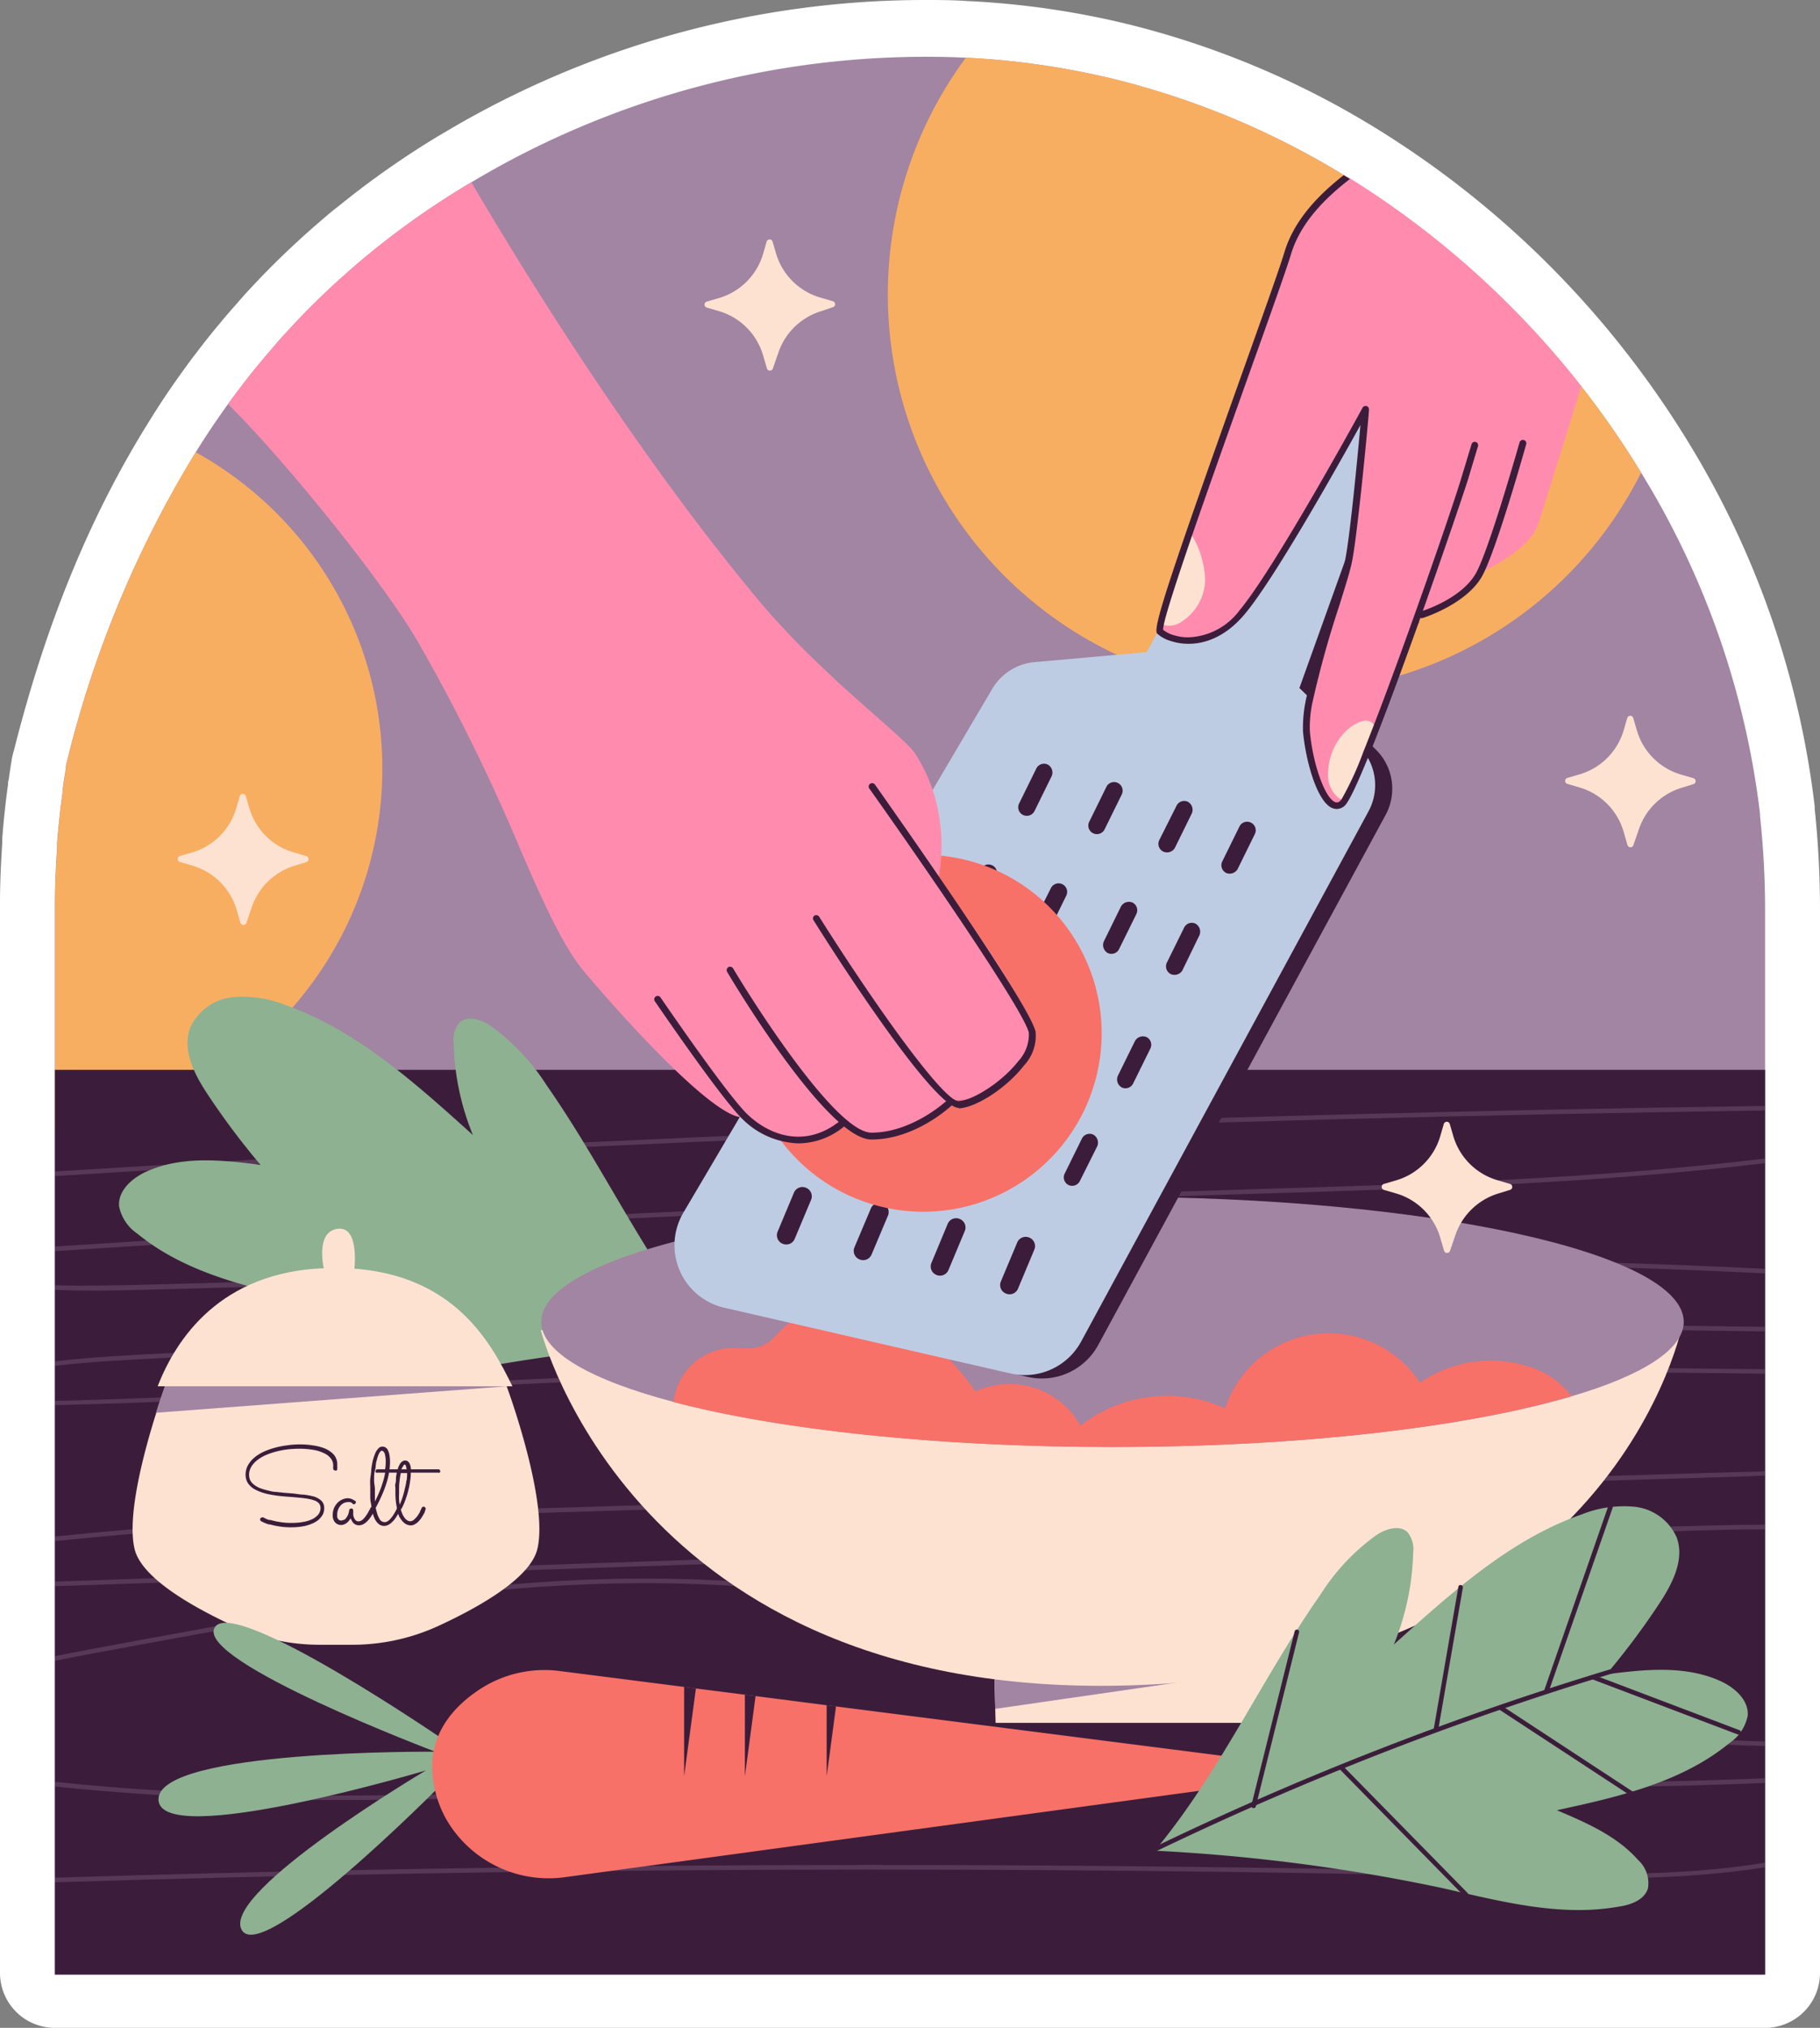 <svg xmlns="http://www.w3.org/2000/svg" viewBox="0 0 198.89 221.47"><rect x="0" y="0" width="198.89" height="221.47" fill="#808080" stroke="none"/><g id="OBJECTS"><path d="M6,221.47a6,6,0,0,1-6-6V99.22c0-.23,0-.45,0-.68,0-2.07.1-4.22.25-6.55l0-.3v-.16c.15-2,.36-3.92.63-5.87,0-.14,0-.31.07-.5.11-.77.22-1.54.35-2.31A7.38,7.38,0,0,1,1.51,82C5,68.16,9.81,56.38,16.31,46c1.17-1.9,2.44-3.79,3.75-5.59.43-.6.88-1.21,1.34-1.8.82-1.09,1.71-2.21,2.66-3.34.46-.56.94-1.12,1.42-1.66s.87-1,1.31-1.49c1.64-1.79,3.22-3.4,4.83-4.91.43-.41.91-.85,1.4-1.3.7-.63,1.39-1.24,2.09-1.84.55-.47,1.15-1,1.77-1.46a96.16,96.16,0,0,1,9.94-7.09c.55-.34,1.1-.68,1.66-1A102.61,102.61,0,0,1,100.89,0c1.63,0,3.28,0,4.9.12h.07a92.94,92.94,0,0,1,17.36,2.51A95.34,95.34,0,0,1,150,13.78l.73.45a103.39,103.39,0,0,1,26.84,24.08,104.78,104.78,0,0,1,6.94,10,98.09,98.09,0,0,1,13.8,39.75s0,.23,0,.28a104.6,104.6,0,0,1,.58,10.87V215.47a6,6,0,0,1-6,6Z" fill="#fff"/><path d="M192.89,99.4V215.65H6V99.4c0-.18,0-.35,0-.53,0-2.12.1-4.22.24-6.3,0-.17,0-.33,0-.5q.21-2.76.59-5.48a1.87,1.87,0,0,1,0-.25c.11-.82.23-1.63.37-2.44a1.87,1.87,0,0,1,0-.25A118,118,0,0,1,21.39,49.39c1.11-1.79,2.29-3.55,3.53-5.26.41-.57.82-1.13,1.25-1.68.8-1.07,1.64-2.12,2.51-3.15.43-.53.88-1,1.33-1.56s.81-.93,1.22-1.38c1.43-1.57,2.92-3.1,4.49-4.57.44-.42.89-.83,1.34-1.24C37.7,30,38.34,29.4,39,28.84s1.07-.91,1.63-1.35A88.82,88.82,0,0,1,50,20.82c.5-.31,1-.62,1.51-.91A96.87,96.87,0,0,1,105.55,6.3h0A86.66,86.66,0,0,1,121.8,8.65a89.27,89.27,0,0,1,25,10.44l.34.21.08.05.26.16A97.87,97.87,0,0,1,172.81,42.2a96.39,96.39,0,0,1,6.53,9.42,91.54,91.54,0,0,1,13,37.3l0,.25A96,96,0,0,1,192.89,99.4Z" fill="#a284a3"/><path d="M35.3,105.65A40,40,0,0,1,32,110a39,39,0,0,1-7.79,6.83c-.74.49-1.49,1-2.26,1.4a39.77,39.77,0,0,1-15.93,5V99.4c0-.18,0-.35,0-.53,0-2.12.1-4.22.24-6.3,0-.17,0-.33,0-.5q.21-2.76.59-5.48a1.87,1.87,0,0,1,0-.25c.11-.82.23-1.63.37-2.44a1.87,1.87,0,0,1,0-.25A118,118,0,0,1,21.39,49.39c.88.49,1.74,1,2.59,1.57A39.5,39.5,0,0,1,35.3,105.65Z" fill="#f8ae61"/><path d="M179.34,51.62A43.46,43.46,0,1,1,105.55,6.3h0A86.66,86.66,0,0,1,121.8,8.65a89.27,89.27,0,0,1,25,10.44l.34.21.08.05.26.16A97.87,97.87,0,0,1,172.81,42.2,96.39,96.39,0,0,1,179.34,51.62Z" fill="#f8ae61"/><rect x="6" y="116.84" width="186.89" height="98.81" fill="#3b1d3b"/><g opacity="0.27"><path d="M192.89,120.78v.5c-62.1.89-124.91,3.3-186.89,7.16v-.5C68,124.08,130.79,121.67,192.89,120.78Z" fill="#a284a3"/><path d="M137.88,129.85c18.1-.55,36.73-1.12,55-3.32v.5c-18.28,2.2-36.9,2.77-55,3.32l-4.47.14C91.14,131.81,48.34,133.88,6,136.64v-.5c42.34-2.76,85.13-4.83,127.42-6.15Z" fill="#a284a3"/><path d="M192.89,149.52v.5h-.14c-43.49-.47-88.47-1-132.66,1-6.3.28-12.7.61-18.9.94-11.56.61-23.37,1.22-35.19,1.5V153c11.81-.29,23.63-.91,35.17-1.52,6.19-.33,12.6-.66,18.9-.94,44.21-2,89.19-1.48,132.69-1Z" fill="#a284a3"/><path d="M190.83,160.74c.67,0,1.36,0,2.06-.09v.5c-.7,0-1.39.07-2,.09L66.48,165c-19.88.6-40.3,1.22-60.48,3.31v-.5c20.18-2.09,40.58-2.71,60.46-3.31Z" fill="#a284a3"/><path d="M192.89,166.52v.5c-3.6,0-7.2.12-10.75.24L6,173.23v-.5l176.12-6C185.68,166.64,189.28,166.52,192.89,166.52Z" fill="#a284a3"/><path d="M133.24,181.32c19.47,4.18,39.51,8.5,59.65,8.86v.5c-20.19-.36-40.26-4.68-59.76-8.87-20.14-4.33-41-8.8-61.84-8.91h-.77c-18.61,0-37.15,3.41-55.09,6.7-3.11.57-6.27,1.15-9.43,1.78v-.51c3.13-.62,6.26-1.19,9.34-1.76,18.21-3.35,37-6.81,56-6.71C92.21,172.51,113.07,177,133.24,181.32Z" fill="#a284a3"/><path d="M192.89,194.21v.51c-7.72.31-15.48.5-23.18.44s-15.72-.36-23.38-.66c-7.42-.29-15.09-.59-22.64-.66-15-.14-30.29.63-45.06,1.37-22.91,1.15-46.59,2.34-69.79.18-.93-.09-1.88-.18-2.84-.29v-.5l2.89.29c23.15,2.16,46.82,1,69.71-.18,14.78-.74,30.07-1.51,45.1-1.37,7.55.07,15.23.37,22.65.66,7.66.3,15.57.61,23.36.66S185.17,194.52,192.89,194.21Z" fill="#a284a3"/><path d="M192.89,203.43v.5c-9.59,1.52-19.62,1.28-28.91,1.06-52.4-1.25-105.45-1.05-158,.58v-.5c52.53-1.63,105.59-1.83,158-.58C173.28,204.71,183.31,205,192.89,203.43Z" fill="#a284a3"/><path d="M192.89,138.57v.5c-46.29-2.28-93.15-.8-138.64.65-12.63.4-25.69.81-38.52,1.14-3,.08-6.33.16-9.73,0v-.49c3.31.1,6.59,0,9.72-.06,12.83-.33,25.89-.74,38.51-1.14C99.73,137.77,146.58,136.29,192.89,138.57Z" fill="#a284a3"/><path d="M192.89,144.91v.5c-58.18-.91-116.94.06-174.93,2.9-3.83.19-7.89.38-12,.86v-.49c4.16-.48,8.23-.69,11.94-.87C75.94,145,134.71,144,192.89,144.91Z" fill="#a284a3"/></g><path d="M77.81,146.46c-7.13-8.55-11.74-18.89-18.12-28A23.5,23.5,0,0,0,53.57,112c-1-.66-2.5-1.15-3.38-.3a3,3,0,0,0-.61,2.26,28,28,0,0,0,2.1,10c-6.18-5.55-12.66-11.46-20.5-14.2a12.46,12.46,0,0,0-5.83-.84,5.7,5.7,0,0,0-4.57,3.35c-.9,2.43.47,5.07,1.9,7.23a81.76,81.76,0,0,0,5.79,7.72c-4.15-.54-8.54-1-12.37.69-1.61.7-3.21,2.08-3.09,3.82a4.72,4.72,0,0,0,2,3c5.26,4.32,12.2,5.89,18.85,7.33-3.21,1.36-6.54,2.8-8.86,5.41a3.5,3.5,0,0,0-1.1,3.12c.39,1.28,1.89,1.81,3.2,2,6.46,1.15,13-.61,19.43-2.06A198.86,198.86,0,0,1,77.81,146.46Z" fill="#8eb191"/><polygon points="142.17 181.52 142.17 188.16 108.8 188.16 108.76 186.63 108.63 181.52 142.17 181.52" fill="#fde2d2"/><polygon points="142.17 181.64 142.17 181.8 108.76 186.63 108.63 181.52 125.42 181.52 142.17 181.64" fill="#a284a3"/><path d="M59.1,145.27s10.05,40.17,63.83,38.81,61-39.71,61-39.71Z" fill="#fde2d2"/><path d="M184,144.37c0,3-4.54,5.85-12.21,8.11-11.37,3.37-29.63,5.55-50.21,5.55-19.26,0-36.49-1.91-47.93-4.91-9-2.37-14.5-5.42-14.5-8.75,0-7.54,27.95-13.66,62.43-13.66S184,136.83,184,144.37Z" fill="#a284a3"/><path d="M171.74,152.48c-11.37,3.37-29.63,5.55-50.21,5.55-19.26,0-36.49-1.91-47.93-4.91a6.67,6.67,0,0,1,5.33-5.79c1.75-.34,3.16.26,4.57-.44,1.1-.55,2-2.06,3.22-2.7a12.31,12.31,0,0,1,8.88-.85c4.59,1.27,8.27,4.74,11,8.62a8.9,8.9,0,0,1,11.48,3.74,15.4,15.4,0,0,1,15.81-1.89,11.91,11.91,0,0,1,21.29-2.8,13.59,13.59,0,0,1,11.85-1.77A9.31,9.31,0,0,1,171.74,152.48Z" fill="#f77168"/><path d="M142.34,43.65,127.19,71.57l-12.25,1.08a6.05,6.05,0,0,0-4.64,2.93l-33.74,57.2A7,7,0,0,0,81,143.16l31.29,7.21a7,7,0,0,0,7.73-3.49L151.42,89a6,6,0,0,0-1.07-7.14l-6.48-6.36,11.06-30.81Z" fill="#3b1d3b"/><path d="M140.47,43.31,125.32,71.22l-12.25,1.09a6,6,0,0,0-4.64,2.93l-33.75,57.2a7,7,0,0,0,4.46,10.38L110.43,150a7,7,0,0,0,7.72-3.49l31.4-57.9a6,6,0,0,0-1.07-7.14L142,75.14l11.06-30.81Z" fill="#becce3"/><path d="M111.79,89h0a.93.93,0,0,1-.42-1.25l1.88-3.82a.94.94,0,0,1,1.25-.43h0a1,1,0,0,1,.43,1.26l-1.88,3.82A.94.94,0,0,1,111.79,89Z" fill="#3b1d3b"/><path d="M119.45,91h0a.93.93,0,0,1-.42-1.25l1.88-3.82a.93.93,0,0,1,1.25-.42h0a.94.94,0,0,1,.43,1.25l-1.88,3.82A.94.94,0,0,1,119.45,91Z" fill="#3b1d3b"/><path d="M127.11,93h0a.94.94,0,0,1-.42-1.26L128.57,88a.93.93,0,0,1,1.25-.43h0a1,1,0,0,1,.43,1.25l-1.88,3.82A1,1,0,0,1,127.11,93Z" fill="#3b1d3b"/><path d="M134,95.34h0a.94.94,0,0,1-.43-1.26l1.88-3.82a.93.93,0,0,1,1.25-.42h0a.93.93,0,0,1,.43,1.25l-1.88,3.82A1,1,0,0,1,134,95.34Z" fill="#3b1d3b"/><path d="M105.73,100h0a.94.94,0,0,1-.43-1.25l1.88-3.82a.94.94,0,0,1,1.26-.42h0a.93.93,0,0,1,.42,1.25L107,99.57A.93.93,0,0,1,105.73,100Z" fill="#3b1d3b"/><path d="M113.39,102h0a1,1,0,0,1-.43-1.26L114.84,97a.94.94,0,0,1,1.26-.43h0a.93.93,0,0,1,.42,1.25l-1.88,3.82A.94.94,0,0,1,113.39,102Z" fill="#3b1d3b"/><path d="M121.05,104.08h0a1,1,0,0,1-.43-1.25L122.5,99a1,1,0,0,1,1.26-.43h0a.94.94,0,0,1,.42,1.26l-1.88,3.81A.93.93,0,0,1,121.05,104.08Z" fill="#3b1d3b"/><path d="M127.94,106.38h0a.94.94,0,0,1-.42-1.26l1.88-3.81a.93.93,0,0,1,1.25-.43h0a1,1,0,0,1,.43,1.25L129.2,106A1,1,0,0,1,127.94,106.38Z" fill="#3b1d3b"/><path d="M100.37,112.38h0a1,1,0,0,1-.43-1.26l1.88-3.81a.93.93,0,0,1,1.25-.43h0a.93.93,0,0,1,.43,1.25L101.62,112A.94.94,0,0,1,100.37,112.38Z" fill="#3b1d3b"/><path d="M108,114.42h0a.94.94,0,0,1-.43-1.25l1.88-3.82a1,1,0,0,1,1.25-.43h0a.94.94,0,0,1,.43,1.26L109.28,114A.93.93,0,0,1,108,114.42Z" fill="#3b1d3b"/><path d="M115.69,116.46h0a.93.93,0,0,1-.43-1.25l1.88-3.82a.93.93,0,0,1,1.25-.42h0a.93.93,0,0,1,.43,1.25L116.94,116A.93.93,0,0,1,115.69,116.46Z" fill="#3b1d3b"/><path d="M122.58,118.76h0a1,1,0,0,1-.43-1.25l1.88-3.82a1,1,0,0,1,1.26-.43h0a.94.94,0,0,1,.42,1.26l-1.88,3.81A.93.93,0,0,1,122.58,118.76Z" fill="#3b1d3b"/><path d="M94.56,123h0a1,1,0,0,1-.43-1.26L96,118a.94.94,0,0,1,1.26-.43h0a.93.93,0,0,1,.42,1.25l-1.88,3.82A.94.94,0,0,1,94.56,123Z" fill="#3b1d3b"/><path d="M102.22,125.08h0a1,1,0,0,1-.43-1.25l1.88-3.82a1,1,0,0,1,1.26-.43h0a.94.94,0,0,1,.42,1.26l-1.88,3.81A.93.93,0,0,1,102.22,125.08Z" fill="#3b1d3b"/><path d="M109.88,127.12h0a.94.94,0,0,1-.43-1.25l1.88-3.82a1,1,0,0,1,1.26-.43h0a.94.94,0,0,1,.42,1.26l-1.88,3.82A.93.93,0,0,1,109.88,127.12Z" fill="#3b1d3b"/><path d="M116.77,129.42h0a.93.93,0,0,1-.42-1.25l1.88-3.82a.94.94,0,0,1,1.25-.43h0a1,1,0,0,1,.43,1.26L118,129A.94.94,0,0,1,116.77,129.42Z" fill="#3b1d3b"/><path d="M85.52,135.83h0a1,1,0,0,1-.54-1.32l1.78-4.25a1,1,0,0,1,1.32-.54h0a1,1,0,0,1,.55,1.33l-1.78,4.24A1,1,0,0,1,85.52,135.83Z" fill="#3b1d3b"/><path d="M93.92,137.54h0a1,1,0,0,1-.54-1.33L95.16,132a1,1,0,0,1,1.33-.55h0a1,1,0,0,1,.54,1.33L95.25,137A1,1,0,0,1,93.92,137.54Z" fill="#3b1d3b"/><path d="M102.33,139.24h0a1,1,0,0,1-.54-1.32l1.77-4.25a1,1,0,0,1,1.33-.54h0a1,1,0,0,1,.54,1.32l-1.78,4.25A1,1,0,0,1,102.33,139.24Z" fill="#3b1d3b"/><path d="M109.92,141.27h0a1,1,0,0,1-.54-1.33l1.78-4.24a1,1,0,0,1,1.32-.54h0a1,1,0,0,1,.55,1.32l-1.78,4.25A1,1,0,0,1,109.92,141.27Z" fill="#3b1d3b"/><circle cx="100.89" cy="112.84" r="19.49" transform="translate(-32.25 184.84) rotate(-76.6)" fill="#f77168"/><path d="M112.14,115.38s0,0,0,0a8,8,0,0,1-2,2.45,9.67,9.67,0,0,1-2.33,1.59l0,0a7.12,7.12,0,0,1-2.4.68,5.48,5.48,0,0,1-1.68-.06s0,0,0,0l-.14.16,0,0a15.31,15.31,0,0,1-3.6,2.69c-.41.23-.86.47-1.35.7a5.47,5.47,0,0,1-3.67.41h0a1.89,1.89,0,0,1-.34-.09,2.53,2.53,0,0,1-.36-.12,6.44,6.44,0,0,1-2.06-1.21,8.15,8.15,0,0,1-1.16.81,7.18,7.18,0,0,1-6.13.43,10.73,10.73,0,0,1-2.35-1.14,8.79,8.79,0,0,1-1-.74l0,0a1,1,0,0,1-.57.08c-3.7-.3-15.06-13.35-17.3-16.08-2.39-2.9-4.77-8.42-6.81-13.11A205.42,205.42,0,0,0,45.83,70.37c-4-7-15.2-20.63-20.91-26.24A87.46,87.46,0,0,1,50,20.82c.5-.31,1-.62,1.51-.91,5.71,9.72,17.82,29.39,31.43,45.7C90,74,98.68,80.3,100,82.29a18.13,18.13,0,0,1,1.93,4,17.26,17.26,0,0,1,.62,2.45,19,19,0,0,1,.31,4.66,14.14,14.14,0,0,1-.3,2.46s5.44,7.48,8,11.91a22.49,22.49,0,0,1,1.51,3.05A5.48,5.48,0,0,1,112.14,115.38Z" fill="#ff8cae"/><path d="M87.27,124.87a9.07,9.07,0,0,1-6.13-2.65c-2.34-2.26-9.28-12.44-9.58-12.87a.37.37,0,1,1,.62-.42c.07.1,7.2,10.55,9.48,12.75,2.46,2.37,6.44,3.78,10.23.66a.37.37,0,0,1,.47.58A7.86,7.86,0,0,1,87.27,124.87Z" fill="#3b1d3b"/><path d="M95.23,124.45c-4.88,0-15.33-17.56-15.77-18.31a.38.38,0,0,1,.13-.51.38.38,0,0,1,.52.13c3,5,11.42,17.94,15.12,17.94,4.51,0,8.26-3.52,8.3-3.56a.38.38,0,0,1,.51.55C103.88,120.84,100.05,124.45,95.23,124.45Z" fill="#3b1d3b"/><path d="M104.79,121c-2.81,0-13.71-17-15.87-20.47A.37.37,0,0,1,89,100a.38.38,0,0,1,.52.12c6.17,9.78,13.58,20.13,15.22,20.13h0c1.69-.08,4.87-2.2,6.55-4.37a4.26,4.26,0,0,0,1.14-3.09c-.49-2.36-11.61-18.48-17.43-26.67a.37.37,0,0,1,.09-.52.38.38,0,0,1,.53.09c.69,1,16.9,23.84,17.55,27a4.76,4.76,0,0,1-1.29,3.7c-1.85,2.39-5.17,4.57-7.11,4.66Z" fill="#3b1d3b"/><path d="M172.81,42.2c-2.39,7.69-4.34,13.92-4.69,15-.82,2.47-4.46,4.44-5.84,5.11l-.54.25c-1.53,2.81-6.38,4.6-6.38,4.6s-.05.12-.13.34-.09.25-.16.41,0,.13-.07.2c-.85,2.24-3,8-4.94,12.67-.07.19-.15.38-.23.57l-.5,1.23h0l-.06.13c-.77,1.87-1.44,3.41-1.87,4.24l0,0c-.06.13-.13.24-.18.33-1.53,2.55-3.58-2.3-4.34-6.38a13,13,0,0,1,.34-4.62c1-4.59,3.27-10.48,4-13.77.2-.89.4-2.11.59-3.5.79-5.75,1.45-14.37,1.45-14.37s-11.23,20.43-14,23a8.92,8.92,0,0,1-7,2,2,2,0,0,1-1.46-.73.5.5,0,0,1-.05-.27,1.82,1.82,0,0,1,.06-.53.22.22,0,0,1,0-.08s0,0,0-.06a21,21,0,0,1,.58-2.16l.06-.19c.47-1.46,1.13-3.33,1.91-5.49,2.39-6.59,5.9-15.89,8.4-24.42,3.25-11.08,6.21-14,9.53-16.38l.26.16A97.87,97.87,0,0,1,172.81,42.2Z" fill="#ff8cae"/><path d="M126.76,68.13a2.44,2.44,0,0,0,2.5-.33,5.5,5.5,0,0,0,2.43-4.39,8.38,8.38,0,0,0-.27-2.06,9,9,0,0,0-1.31-3.08A62.57,62.57,0,0,0,126.76,68.13Z" fill="#fde2d2"/><path d="M147.06,79.86a6.72,6.72,0,0,0-1.92,4.35,3.34,3.34,0,0,0,1.06,2.87.89.89,0,0,0,.86.19,1,1,0,0,0,.4-.42,19.18,19.18,0,0,0,1.75-4c.29-.8,1.44-2.83.92-3.68C149.43,78.06,147.7,79.23,147.06,79.86Z" fill="#fde2d2"/><path d="M161.5,48.78l-1.1,3.66c-.31,1-2.43,7.28-4.91,14.27l-.27.77-.15.41c0,.06,0,.13-.07.2-1.69,4.72-3.5,9.64-5,13.41l-.53,1.3c-1.17,2.87-2.1,4.86-2.56,5.23a1.3,1.3,0,0,1-.83.32,1.48,1.48,0,0,1-.5-.1c-1.74-.75-2.94-5.45-3.19-8.4a15,15,0,0,1,.43-3.91c.63-3,1.83-6.87,2.79-9.94.63-2,1.18-3.78,1.38-4.73a.25.25,0,0,1,0-.07c.52-2.49,1.34-11,1.68-14.78-2.44,4.41-9.37,16.74-12.62,20.62-2.22,2.66-4.52,3.25-6.06,3.27a6.12,6.12,0,0,1-2-.29,3.75,3.75,0,0,1-1.55-.84l0,0c-.41-.68,1-5.13,9.24-28.25,2.22-6.23,4.15-11.6,4.67-13.35,1.06-3.54,3.71-6.27,6.49-8.45l.34.21.08.05.26.16c-2.77,2.14-5.42,4.81-6.45,8.25-.53,1.76-2.46,7.15-4.69,13.38-1.88,5.28-4.25,11.91-6.13,17.36-1.33,3.88-2.41,7.16-2.89,8.94-.09.35-.16.64-.2.86h0a2.44,2.44,0,0,0-.06.44,3.41,3.41,0,0,0,1.28.62,5,5,0,0,0,1.62.2,7.29,7.29,0,0,0,5.5-3c3.84-4.6,13.31-21.89,13.4-22.07a.39.39,0,0,1,.44-.18.37.37,0,0,1,.26.39c0,.42-.7,7.93-1.32,12.94-.2,1.64-.39,3-.56,3.79-.21,1-.76,2.75-1.4,4.79a107,107,0,0,0-2.87,10.35,12.82,12.82,0,0,0-.31,3.22c.3,3.52,1.63,7.3,2.74,7.76a.48.48,0,0,0,.56-.11,1.23,1.23,0,0,0,.15-.16A34.26,34.26,0,0,0,149,82.07c.15-.36.3-.74.45-1.13l.69-1.76c3.62-9.39,8.61-23.8,9.56-27l1.11-3.66a.36.36,0,0,1,.46-.25A.38.38,0,0,1,161.5,48.78Z" fill="#3b1d3b"/><path d="M155.36,67.51a.37.37,0,0,1-.1-.73s4.62-1.36,6.15-4.4,4.62-14,4.65-14.07a.38.38,0,0,1,.47-.25.37.37,0,0,1,.25.46c-.12.44-3.09,11-4.7,14.19s-6.42,4.73-6.62,4.79Z" fill="#3b1d3b"/><path d="M89.65,32.5l1.37.4a.34.34,0,0,1,0,.65L89.69,34a7.12,7.12,0,0,0-4.61,4.46l-.62,1.78a.34.34,0,0,1-.65,0l-.42-1.43a7.11,7.11,0,0,0-4.82-4.83l-1.34-.39a.34.34,0,0,1,0-.65l1.34-.39a7.11,7.11,0,0,0,4.82-4.82l.39-1.34a.34.34,0,0,1,.65,0l.39,1.34A7.13,7.13,0,0,0,89.65,32.5Z" fill="#fde2d2"/><path d="M183.69,84.59l1.37.4a.34.34,0,0,1,0,.65l-1.33.41a7.09,7.09,0,0,0-4.61,4.46l-.62,1.78a.34.34,0,0,1-.65,0l-.41-1.42A7.1,7.1,0,0,0,172.61,86l-1.33-.39a.34.34,0,0,1,0-.65l1.33-.39a7.1,7.1,0,0,0,4.83-4.83l.39-1.33a.34.34,0,0,1,.65,0l.39,1.33A7.11,7.11,0,0,0,183.69,84.59Z" fill="#fde2d2"/><path d="M163.66,128.9l1.36.4a.34.34,0,0,1,0,.65l-1.33.41a7.15,7.15,0,0,0-4.62,4.46l-.61,1.78a.34.34,0,0,1-.65,0l-.42-1.43a7.11,7.11,0,0,0-4.82-4.83l-1.34-.39a.34.34,0,0,1,0-.65l1.34-.39a7.11,7.11,0,0,0,4.82-4.82l.39-1.34a.34.34,0,0,1,.65,0l.39,1.34A7.11,7.11,0,0,0,163.66,128.9Z" fill="#fde2d2"/><path d="M32.12,93.1l1.36.4a.34.34,0,0,1,0,.65l-1.33.41A7.13,7.13,0,0,0,27.54,99l-.61,1.78a.34.34,0,0,1-.65,0l-.42-1.42A7.11,7.11,0,0,0,21,94.53l-1.34-.39a.34.34,0,0,1,0-.65L21,93.1a7.11,7.11,0,0,0,4.82-4.83l.39-1.33a.34.34,0,0,1,.65,0l.39,1.33A7.1,7.1,0,0,0,32.12,93.1Z" fill="#fde2d2"/><path d="M58.72,169.18c-.79,3.25-6.59,6.46-10.94,8.45a22.54,22.54,0,0,1-9.35,2H35a22.54,22.54,0,0,1-9.35-2c-4.35-2-10.15-5.2-10.94-8.45-.88-3.65,1.08-10.82,2.37-14.89.51-1.64.92-2.77,1-3v0a3.16,3.16,0,0,0,.56,0c2.23.07,11.29,0,16.35,0v0h3.46v0c5.06,0,14.12,0,16.35,0a3.16,3.16,0,0,0,.56,0v0l0,.09C55.87,152.73,59.92,164.22,58.72,169.18Z" fill="#fde2d2"/><path d="M55.39,151.4l-38.34,2.89c.51-1.64.92-2.77,1-3h37.3Z" fill="#a284a3"/><path d="M56,151.4H17.23c2-5.15,6.82-12.48,18.26-12.9C49.29,138,53.63,146.63,56,151.4Z" fill="#fde2d2"/><path d="M36.5,158.89a2.36,2.36,0,0,0-.46-.4,2.92,2.92,0,0,0-.73-.37,6.12,6.12,0,0,0-1.08-.26,9,9,0,0,0-1.48-.11,9.25,9.25,0,0,0-1.38.1,9.63,9.63,0,0,0-1.36.27,7.91,7.91,0,0,0-1.24.45,4.51,4.51,0,0,0-1,.64,2.92,2.92,0,0,0-.68.83,2.07,2.07,0,0,0-.25,1,1.67,1.67,0,0,0,.26.95,2.16,2.16,0,0,0,.79.69,5.56,5.56,0,0,0,1.32.48,13.77,13.77,0,0,0,1.86.27l.91.07.53.05.54.05.53.07.48.1.39.13a1.28,1.28,0,0,1,.3.19.75.75,0,0,1,.21.26.87.87,0,0,1,.07.35,1.15,1.15,0,0,1-.2.64,1.37,1.37,0,0,1-.34.34,1.51,1.51,0,0,1-.26.18,3.74,3.74,0,0,1-1,.34l-.44.07a8.08,8.08,0,0,1-.89.05h-.06a6.85,6.85,0,0,1-1.28-.1,6.94,6.94,0,0,1-1-.22l-.15,0a2.18,2.18,0,0,1-.44-.18l-.2-.1a.27.27,0,0,0-.12,0,.24.24,0,0,0-.15.06.19.19,0,0,0-.07.16.16.16,0,0,0,.05.14.12.12,0,0,0,.05.05l.24.12a3.67,3.67,0,0,0,.63.24l.11,0a9.22,9.22,0,0,0,.91.2,7.63,7.63,0,0,0,1.43.11,6.84,6.84,0,0,0,1.39-.13,4.49,4.49,0,0,0,1.14-.4l.08-.05a1.91,1.91,0,0,0,.62-.53s0,0,.06-.07a1.49,1.49,0,0,0,.29-.9,1.11,1.11,0,0,0-.33-.84,2.18,2.18,0,0,0-1-.49,9.12,9.12,0,0,0-.94-.16c-.36,0-.76-.09-1.21-.13l-.9-.07-.93-.1c-.31,0-.61-.1-.89-.16a7.59,7.59,0,0,1-.8-.24,2.71,2.71,0,0,1-.63-.35,1.6,1.6,0,0,1-.43-.47,1.28,1.28,0,0,1-.15-.63,1.63,1.63,0,0,1,.22-.85,2.54,2.54,0,0,1,.61-.71,4.35,4.35,0,0,1,.92-.57,7.51,7.51,0,0,1,1.13-.4,10.19,10.19,0,0,1,1.27-.25,11.66,11.66,0,0,1,1.31-.08,9,9,0,0,1,1.54.12,4.25,4.25,0,0,1,1.17.36,1.87,1.87,0,0,1,.75.57,1.18,1.18,0,0,1,.27.76,1,1,0,0,1,0,.17,1.11,1.11,0,0,0,0,.17.25.25,0,0,0,.06.16.26.26,0,0,0,.17.07.21.21,0,0,0,.13,0,.2.2,0,0,0,.08-.13,1.61,1.61,0,0,0,0-.39A1.65,1.65,0,0,0,36.5,158.89Z" fill="#3b1d3b"/><path d="M40.81,164.67a.2.2,0,0,0-.16-.07.15.15,0,0,0-.09,0h0a.28.28,0,0,0-.09.1c0,.08-.08.17-.13.27l-.17.31-.08.12-.14.21a3.74,3.74,0,0,1-.25.29l0,0a1.25,1.25,0,0,1-.24.18.61.61,0,0,1-.28.07.43.43,0,0,1-.34-.14l-.05-.07a.92.92,0,0,1-.14-.28,1.6,1.6,0,0,1-.05-.21l0-.19c0-.13,0-.24,0-.31a.21.21,0,0,0-.07-.15.22.22,0,0,0-.29,0,.2.2,0,0,0-.08.14,2,2,0,0,1-.14.53s0,0,0,0a2.33,2.33,0,0,1-.22.35.79.79,0,0,1-.2.17l-.06,0a.56.56,0,0,1-.25.07.45.45,0,0,1-.24-.06l0,0a.53.53,0,0,1-.2-.34.77.77,0,0,1,0-.15.17.17,0,0,1,0-.07,1.46,1.46,0,0,1,.12-.62,1.33,1.33,0,0,1,.28-.43,1.09,1.09,0,0,1,.76-.34.69.69,0,0,1,.22,0,.43.43,0,0,1,.17.06l.11.06s0,0,0,.05a.25.25,0,0,0,.16.06.2.2,0,0,0,.15-.06.21.21,0,0,0,.07-.16.23.23,0,0,0-.07-.16l-.06,0a.62.62,0,0,0-.17-.11,1.27,1.27,0,0,0-.26-.11,1.14,1.14,0,0,0-.33-.05,1.45,1.45,0,0,0-.56.12,1.63,1.63,0,0,0-.53.35,2.06,2.06,0,0,0-.4.58,2,2,0,0,0-.15.81.13.13,0,0,0,0,.06,1,1,0,0,0,.06.36.31.31,0,0,0,.06.13.57.57,0,0,0,.13.21.89.89,0,0,0,.29.22,1,1,0,0,0,.4.08,1,1,0,0,0,.55-.2,1.38,1.38,0,0,0,.37-.39.71.71,0,0,0,.1-.14.38.38,0,0,0,.06.13,1.19,1.19,0,0,0,.28.42.8.8,0,0,0,.57.21,1,1,0,0,0,.46-.11,1.85,1.85,0,0,0,.4-.29,2.7,2.7,0,0,0,.28-.31l.06-.08c.1-.14.19-.27.27-.4s0,0,0,0a1.18,1.18,0,0,0,.1-.19l.07-.11c0-.1.08-.17.09-.2a.31.31,0,0,0,0-.08A.25.25,0,0,0,40.81,164.67Z" fill="#3b1d3b"/><path d="M43.74,164.67a.19.19,0,0,0-.16-.07.2.2,0,0,0-.11,0,.2.2,0,0,0-.09.09s0,0,0,.05l-.19.37-.09.16c-.07.12-.15.24-.23.35a1,1,0,0,1-.13.16,1.44,1.44,0,0,1-.27.28.68.68,0,0,1-.45.18.66.66,0,0,1-.57-.4s0,0,0,0a2.29,2.29,0,0,1-.21-.47,5.07,5.07,0,0,1-.18-.7c.22-.4.42-.81.61-1.23a13.19,13.19,0,0,0,.5-1.26,9.75,9.75,0,0,0,.33-1.26s0,0,0-.05.05-.28.07-.41a6.59,6.59,0,0,0,.05-.75,4.58,4.58,0,0,0-.06-.8,1.83,1.83,0,0,0-.17-.53.65.65,0,0,0-.26-.3.68.68,0,0,0-.35-.09.58.58,0,0,0-.43.2,1.74,1.74,0,0,0-.35.54,5.63,5.63,0,0,0-.26.79,8.68,8.68,0,0,0-.17,1c0,.33-.08.67-.11,1s0,.69,0,1,0,.48,0,.78,0,.59.08.9l.06.4c0,.18.07.35.11.51s0,.06,0,.09a1.27,1.27,0,0,0,.06.18,2.36,2.36,0,0,0,.18.49l0,0a1.71,1.71,0,0,0,.43.57.95.95,0,0,0,1,.12,1.39,1.39,0,0,0,.38-.25,2.83,2.83,0,0,0,.34-.35,1.88,1.88,0,0,0,.16-.23,1,1,0,0,0,.11-.17l.14-.22.06-.13,0,0a3.16,3.16,0,0,0,.16-.32.23.23,0,0,0,0-.09A.21.21,0,0,0,43.74,164.67Zm-2.86-3.1c0-.33,0-.65.09-.95s.08-.59.13-.86a6.66,6.66,0,0,1,.19-.69,1.65,1.65,0,0,1,.21-.46c.08-.11.16-.17.24-.17s.22.1.3.3a3.26,3.26,0,0,1,.11,1,3.85,3.85,0,0,1-.07.74,1.55,1.55,0,0,1,0,.29s0,.08,0,.12a6.92,6.92,0,0,1-.25,1,10.9,10.9,0,0,1-.39,1.09c-.15.35-.3.69-.47,1,0-.21,0-.43,0-.66s0-.47,0-.72S40.86,161.91,40.88,161.57Z" fill="#3b1d3b"/><path d="M48.07,160.53a.25.25,0,0,0-.16-.06h-3a2,2,0,0,0-.06-.38,1.25,1.25,0,0,0-.12-.31.91.91,0,0,0-.19-.2.43.43,0,0,0-.25-.07.51.51,0,0,0-.28.07.87.87,0,0,0-.23.2,1.33,1.33,0,0,0-.18.31,1.88,1.88,0,0,0-.14.38h-2.2a.21.21,0,0,0-.16.36.25.25,0,0,0,.16,0h2.1q-.06.3-.09.6c0,.21,0,.41-.06.6s0,.38,0,.55,0,.33,0,.46a7.83,7.83,0,0,0,.12,1.42,2,2,0,0,0,.06.26c0,.18.08.35.13.51l0,.12a2.44,2.44,0,0,0,.1.24c0,.05,0,.09.07.13a2,2,0,0,0,.48.6,1.12,1.12,0,0,0,.73.27.82.82,0,0,0,.43-.12,2.19,2.19,0,0,0,.39-.29,3,3,0,0,0,.32-.39l.1-.16a2.36,2.36,0,0,0,.15-.25l.14-.26s0,0,0-.08l.08-.19a.19.19,0,0,0,0-.08.24.24,0,0,0-.06-.15.2.2,0,0,0-.16-.07.22.22,0,0,0-.21.14,3.31,3.31,0,0,1-.19.39l0,.05a5.08,5.08,0,0,1-.27.43l-.07.09a3.14,3.14,0,0,1-.31.32.64.64,0,0,1-.41.17.55.55,0,0,1-.32-.1.92.92,0,0,1-.29-.27l-.05-.07a2.59,2.59,0,0,1-.19-.33l-.06-.16a2.06,2.06,0,0,1-.12-.35,1.18,1.18,0,0,0,.21-.35,5.22,5.22,0,0,0,.24-.56c.08-.21.16-.45.24-.7s.14-.52.2-.78a7.62,7.62,0,0,0,.14-.81,5.17,5.17,0,0,0,.06-.76v-.07h3a.3.3,0,0,0,.16,0,.22.22,0,0,0,0-.3Zm-4-.47c.07-.08.12-.11.15-.11s.09,0,.13.14a1.46,1.46,0,0,1,.08.38h-.56A1.29,1.29,0,0,1,44.11,160.06Zm.33,1.63c0,.3-.09.59-.16.9s-.15.61-.24.9-.21.58-.32.84a3.8,3.8,0,0,1-.07-.53,7,7,0,0,1,0-.71c0-.52,0-1,.05-1.31a7.83,7.83,0,0,1,.14-.9h.69A6,6,0,0,1,44.44,161.69Z" fill="#3b1d3b"/><path d="M35.44,138.8s-1.1-4.26,1.45-4.6,1.79,4.85,1.79,4.85Z" fill="#fde2d2"/><path d="M49.1,190.42s-23.74-16.34-25.66-12.64,24.13,13.53,24.13,13.53-30.38-.26-30.25,5.23,29.23-3.19,29.23-3.19S24.34,206.5,26.38,210.71s21.7-15.66,21.7-15.66Z" fill="#8eb191"/><path d="M146.76,193.44,61.82,205a12.93,12.93,0,0,1-13-6.22,12,12,0,0,1-1.58-5.46c-.17-4.23,2.5-7.06,5.18-8.82a12.92,12.92,0,0,1,8.76-2l13.63,1.74,1.29.17,5.35.68,1.17.15,7.77,1,1,.13Z" fill="#f77168"/><polygon points="76.05 184.4 74.76 193.99 74.76 184.23 76.05 184.4" fill="#3b1d3b"/><polygon points="82.57 185.23 81.4 193.99 81.4 185.08 82.57 185.23" fill="#3b1d3b"/><polygon points="91.36 186.36 90.34 193.99 90.34 186.23 91.36 186.36" fill="#3b1d3b"/><path d="M126.2,202.12c7.12-8.55,11.73-18.89,18.12-28a23.31,23.31,0,0,1,6.11-6.48c1-.66,2.5-1.15,3.39-.3a3,3,0,0,1,.61,2.26,28.25,28.25,0,0,1-2.11,10c6.19-5.55,12.66-11.46,20.51-14.2a12.4,12.4,0,0,1,5.82-.84,5.68,5.68,0,0,1,4.58,3.35c.89,2.43-.48,5.07-1.91,7.23a81.65,81.65,0,0,1-5.78,7.72c4.15-.54,8.53-1,12.37.69,1.6.7,3.21,2.08,3.08,3.82a4.71,4.71,0,0,1-2,3c-5.27,4.32-12.2,5.89-18.86,7.33,3.22,1.36,6.54,2.8,8.86,5.41a3.46,3.46,0,0,1,1.1,3.12c-.39,1.28-1.88,1.81-3.2,2-6.46,1.15-13-.61-19.42-2.06A199.17,199.17,0,0,0,126.2,202.12Z" fill="#8eb191"/><path d="M125.89,202.37a.24.24,0,0,1-.22-.14.24.24,0,0,1,.12-.33A345.39,345.39,0,0,1,176,182.3a.25.25,0,0,1,.31.17.24.24,0,0,1-.17.31A345.54,345.54,0,0,0,126,202.35.22.22,0,0,1,125.89,202.37Z" fill="#3b1d3b"/><path d="M137,197.47h-.06a.26.26,0,0,1-.19-.31l4.73-19a.25.25,0,0,1,.3-.18.24.24,0,0,1,.18.3l-4.72,19A.24.24,0,0,1,137,197.47Z" fill="#3b1d3b"/><path d="M160.21,207.18a.27.27,0,0,1-.18-.08l-13.66-13.91a.26.26,0,0,1,0-.36.25.25,0,0,1,.35,0l13.66,13.91a.26.26,0,0,1,0,.36A.31.31,0,0,1,160.21,207.18Z" fill="#3b1d3b"/><path d="M156.89,189.05h0a.25.25,0,0,1-.2-.29l2.68-15.45a.23.23,0,0,1,.29-.2.25.25,0,0,1,.2.29l-2.68,15.44A.26.26,0,0,1,156.89,189.05Z" fill="#3b1d3b"/><path d="M169,184.9h-.08a.26.26,0,0,1-.16-.32l7-20.11a.25.25,0,0,1,.32-.15.26.26,0,0,1,.16.32l-7,20.1A.23.23,0,0,1,169,184.9Z" fill="#3b1d3b"/><path d="M178.47,196.2a.23.23,0,0,1-.14,0l-14.43-9.45a.25.25,0,1,1,.28-.42l14.42,9.45a.25.25,0,0,1,.07.35A.23.23,0,0,1,178.47,196.2Z" fill="#3b1d3b"/><path d="M190,189.43h-.09l-15.83-6a.25.25,0,0,1-.14-.33.24.24,0,0,1,.32-.14l15.83,6a.24.24,0,0,1,.14.32A.25.25,0,0,1,190,189.43Z" fill="#3b1d3b"/></g></svg>